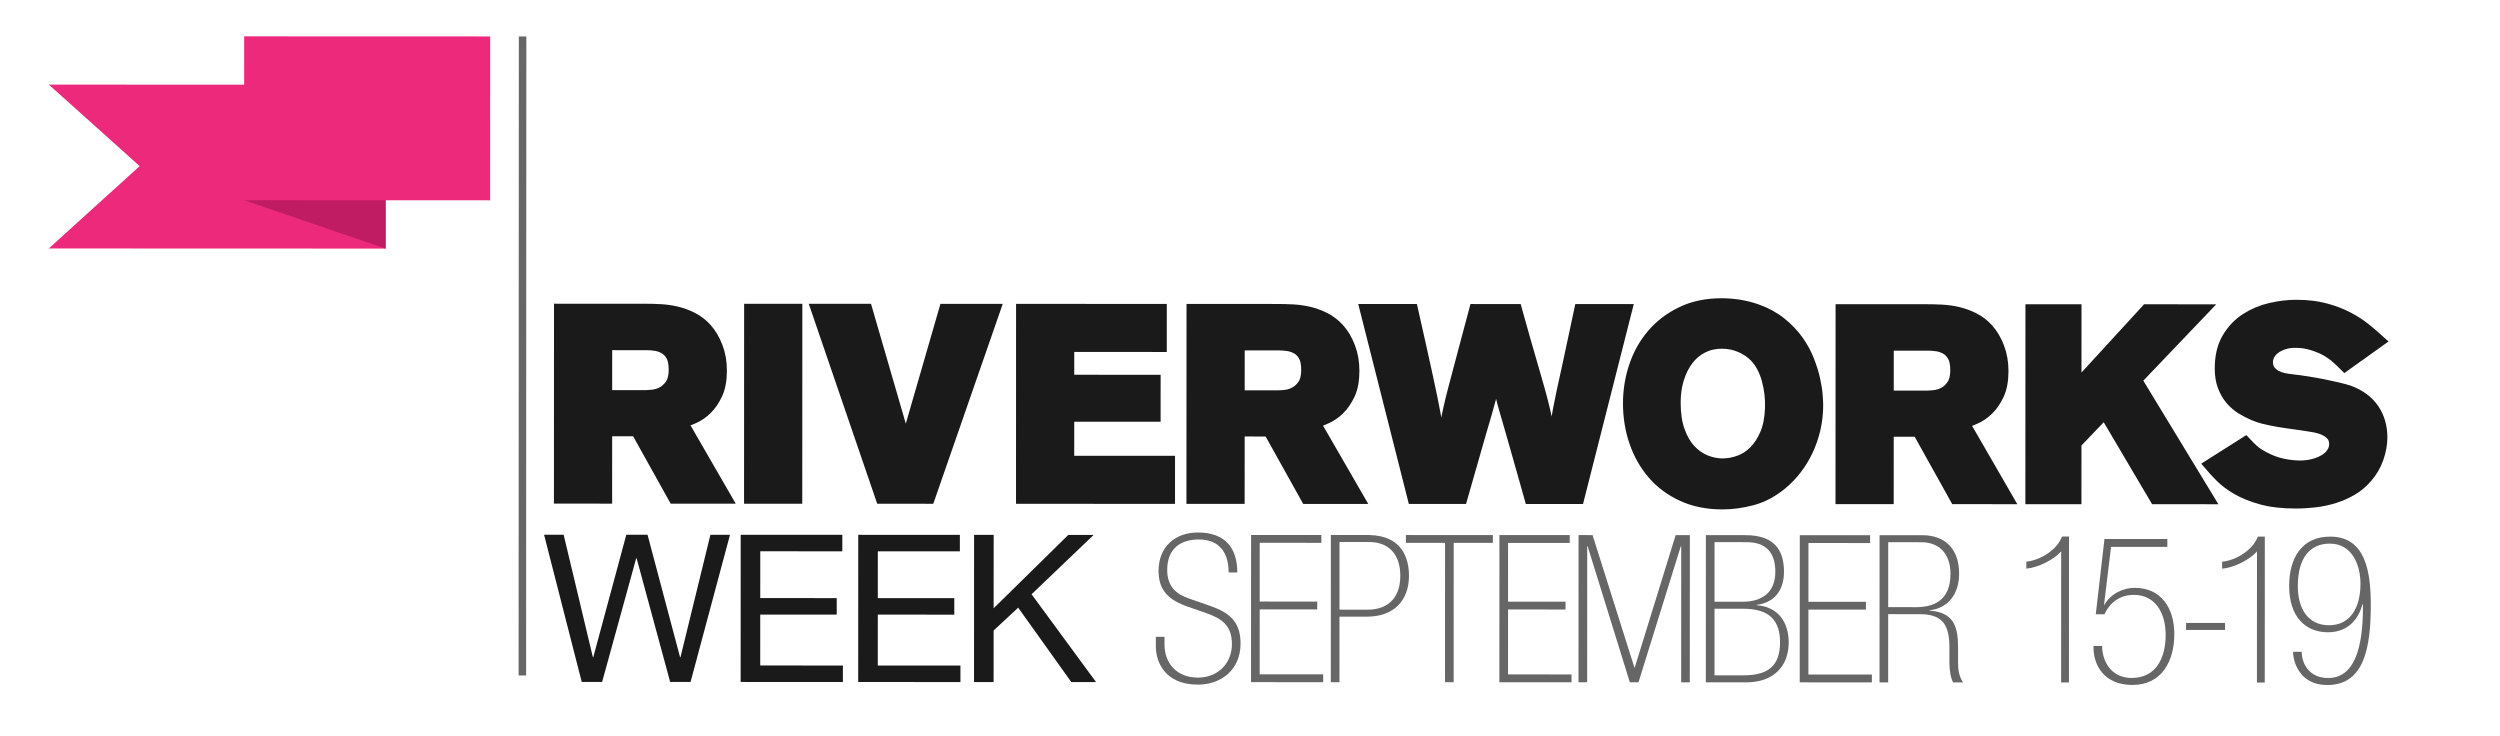 <?xml version="1.0" encoding="utf-8"?>
<!-- Generator: Adobe Illustrator 16.0.0, SVG Export Plug-In . SVG Version: 6.00 Build 0)  -->
<!DOCTYPE svg PUBLIC "-//W3C//DTD SVG 1.1//EN" "http://www.w3.org/Graphics/SVG/1.1/DTD/svg11.dtd">
<svg version="1.1" id="Layer_1" xmlns="http://www.w3.org/2000/svg" xmlns:xlink="http://www.w3.org/1999/xlink" x="0px" y="0px"
	 width="920px" height="271px" viewBox="0 0 920 271" enable-background="new 0 0 920 271" xml:space="preserve">
<g>
	<g>
		<path fill="#1A1A1A" stroke="#1A1A1A" stroke-width="4.1" d="M205.925,113.813l31.293,0.012c1.836,0,3.755,0.049,5.757,0.148
			c2,0.1,3.985,0.38,5.953,0.839c1.968,0.461,3.901,1.168,5.805,2.118c1.902,0.952,3.64,2.281,5.214,3.987
			c1.638,1.838,2.967,4.084,3.983,6.742c1.016,2.657,1.523,5.56,1.522,8.709c-0.001,3.478-0.528,6.347-1.578,8.61
			c-1.051,2.262-2.314,4.116-3.791,5.558c-1.477,1.443-3.036,2.524-4.675,3.245c-1.642,0.724-3.052,1.313-4.233,1.771l16.03,27.757
			l-19.189-0.008l-13.823-24.804l-10.966-0.004l-0.009,24.798l-17.319-0.006L205.925,113.813z M223.24,126.81l-0.007,18.795
			l14.424,0.006c0.592,0,1.481-0.065,2.668-0.196c1.186-0.131,2.354-0.507,3.507-1.131c1.151-0.622,2.156-1.572,3.013-2.853
			c0.858-1.278,1.288-3.066,1.288-5.363c0.001-2.228-0.345-3.951-1.036-5.166c-0.692-1.214-1.563-2.116-2.616-2.707
			c-1.055-0.591-2.157-0.968-3.31-1.133c-1.153-0.164-2.19-0.247-3.112-0.247L223.24,126.81z"/>
		<path fill="#1A1A1A" stroke="#1A1A1A" stroke-width="4.1" d="M293.209,113.846l-0.025,69.473l-17.32-0.006l0.026-69.474
			L293.209,113.846z"/>
		<path fill="#1A1A1A" stroke="#1A1A1A" stroke-width="4.1" d="M347.626,113.866l18.501,0.007l-24.136,69.464l-17.713-0.007
			l-23.788-69.482l18.5,0.007l14.349,49.405L347.626,113.866z"/>
		<path fill="#1A1A1A" stroke="#1A1A1A" stroke-width="4.1" d="M375.965,113.876l51.368,0.02l-0.005,13.579l-34.048-0.013
			l-0.005,12.497l31.784,0.013l-0.004,13.186l-31.785-0.011l-0.007,16.63l37.099,0.014l-0.005,13.579l-54.417-0.019L375.965,113.876
			z"/>
		<path fill="#1A1A1A" stroke="#1A1A1A" stroke-width="4.1" d="M438.688,113.899l31.292,0.011
			c1.836,0.001,3.756,0.051,5.756,0.149c2.002,0.1,3.986,0.38,5.954,0.838c1.968,0.461,3.902,1.168,5.806,2.118
			c1.901,0.953,3.64,2.282,5.214,3.988c1.639,1.838,2.966,4.085,3.981,6.743c1.018,2.657,1.524,5.561,1.523,8.709
			c-0.001,3.478-0.528,6.347-1.577,8.609c-1.052,2.263-2.315,4.118-3.791,5.559c-1.478,1.444-3.036,2.525-4.676,3.246
			c-1.642,0.723-3.052,1.312-4.231,1.77l16.029,27.756l-19.188-0.006l-13.824-24.805l-10.966-0.003l-0.009,24.798l-17.319-0.007
			L438.688,113.899z M456.002,126.896l-0.007,18.795l14.425,0.005c0.591,0.002,1.479-0.063,2.667-0.195
			c1.186-0.13,2.354-0.508,3.507-1.13c1.151-0.623,2.156-1.574,3.014-2.854c0.857-1.277,1.287-3.063,1.288-5.361
			c0-2.229-0.346-3.951-1.036-5.167c-0.692-1.213-1.563-2.116-2.616-2.708c-1.056-0.59-2.157-0.967-3.311-1.133
			c-1.152-0.163-2.19-0.246-3.112-0.246L456.002,126.896z"/>
		<path fill="#1A1A1A" stroke="#1A1A1A" stroke-width="4.1" d="M558.052,113.944c1.049,3.739,2.098,7.479,3.145,11.219
			c1.048,3.74,2.129,7.479,3.244,11.219c0.982,3.346,1.77,6.102,2.357,8.267c0.591,2.165,1.113,4.231,1.573,6.2
			c0.458,1.969,0.9,4.052,1.326,6.25c0.425,2.198,0.899,4.97,1.424,8.315c0.525-3.411,0.969-6.248,1.331-8.513
			c0.361-2.262,0.739-4.427,1.135-6.494c0.395-2.065,0.838-4.246,1.33-6.542c0.493-2.296,1.135-5.216,1.923-8.758
			c0.722-3.542,1.479-7.068,2.267-10.578c0.789-3.508,1.545-7.035,2.269-10.577l17.22,0.006l-17.64,69.467l-17.91-0.007
			c-1.113-3.87-2.195-7.709-3.243-11.515c-1.048-3.804-2.128-7.611-3.243-11.417c-0.917-3.213-1.654-5.755-2.21-7.627
			c-0.559-1.869-1.034-3.542-1.426-5.019c-0.394-1.477-0.753-2.968-1.081-4.478c-0.328-1.509-0.753-3.477-1.277-5.904
			c-0.46,2.165-0.837,3.919-1.133,5.264s-0.64,2.755-1.035,4.231c-0.395,1.475-0.871,3.183-1.428,5.116
			c-0.56,1.935-1.332,4.575-2.315,7.92l-6.701,23.419l-17.91-0.007l-17.588-69.48l17.319,0.007
			c1.242,5.511,2.309,10.251,3.192,14.221c0.884,3.969,1.653,7.463,2.309,10.479c0.655,3.021,1.211,5.645,1.67,7.874
			c0.457,2.231,0.867,4.347,1.229,6.347c0.358,2.002,0.687,4.004,0.981,6.004c0.295,2.002,0.604,4.248,0.932,6.741
			c0.657-3.41,1.217-6.264,1.677-8.561c0.458-2.296,0.919-4.477,1.38-6.543c0.459-2.066,0.985-4.231,1.576-6.494
			c0.592-2.265,1.346-5.133,2.268-8.61l5.714-21.45L558.052,113.944z"/>
		<path fill="#1A1A1A" stroke="#1A1A1A" stroke-width="4.1" d="M655.684,178.14c-3.412,2.819-7.005,4.738-10.776,5.753
			c-3.774,1.015-7.464,1.522-11.072,1.521c-5.509-0.001-10.414-0.988-14.71-2.958c-4.296-1.969-7.904-4.643-10.821-8.023
			c-2.918-3.379-5.148-7.3-6.688-11.762c-1.541-4.462-2.309-9.218-2.307-14.271c0.002-4.723,0.741-9.28,2.219-13.676
			c1.478-4.394,3.659-8.28,6.549-11.66c2.887-3.377,6.463-6.098,10.729-8.163c4.264-2.065,9.186-3.096,14.763-3.094
			c2.099,0.001,4.214,0.166,6.346,0.495c2.132,0.33,4.247,0.854,6.348,1.577c3.542,1.248,6.559,2.873,9.051,4.875
			c2.492,2.002,4.575,4.168,6.247,6.497c1.671,2.33,2.999,4.741,3.982,7.234c0.983,2.495,1.72,4.839,2.21,7.037
			c0.492,2.198,0.802,4.15,0.935,5.855c0.13,1.706,0.195,2.951,0.195,3.739c-0.002,3.019-0.331,5.938-0.988,8.757
			c-0.657,2.821-1.576,5.479-2.758,7.971c-1.183,2.493-2.578,4.771-4.185,6.838C659.342,174.745,657.587,176.565,655.684,178.14z
			 M651.561,150.289c0.133-3.673-0.278-7.216-1.229-10.629c-0.953-3.41-2.415-6.165-4.387-8.267
			c-1.513-1.575-3.339-2.821-5.477-3.742c-2.137-0.919-4.392-1.379-6.76-1.38c-2.632-0.001-5.018,0.54-7.154,1.622
			c-2.139,1.082-3.948,2.606-5.43,4.574c-1.482,1.967-2.634,4.28-3.455,6.937c-0.824,2.656-1.236,5.559-1.236,8.708
			c-0.002,4.134,0.521,7.644,1.574,10.53c1.051,2.887,2.415,5.216,4.092,6.988s3.551,3.068,5.623,3.889
			c2.072,0.821,4.129,1.232,6.169,1.232c2.038,0,4.094-0.375,6.168-1.13c2.071-0.751,3.93-1.967,5.577-3.638
			c1.646-1.674,3.012-3.788,4.098-6.346S651.429,153.965,651.561,150.289z"/>
		<path fill="#1A1A1A" stroke="#1A1A1A" stroke-width="4.1" d="M677.543,113.987L708.836,114c1.835,0,3.754,0.05,5.756,0.149
			c2.001,0.1,3.985,0.38,5.953,0.838c1.969,0.461,3.902,1.167,5.805,2.118c1.902,0.953,3.641,2.281,5.215,3.987
			c1.638,1.838,2.967,4.085,3.984,6.743c1.015,2.657,1.521,5.561,1.52,8.709c-0.001,3.479-0.526,6.349-1.577,8.61
			c-1.05,2.263-2.314,4.117-3.79,5.558c-1.477,1.444-3.036,2.526-4.676,3.246c-1.641,0.723-3.051,1.312-4.23,1.771l16.028,27.756
			l-19.188-0.007l-13.822-24.804l-10.967-0.004l-0.01,24.798l-17.318-0.007L677.543,113.987z M694.857,126.984l-0.008,18.795
			l14.425,0.005c0.593,0.001,1.48-0.064,2.668-0.196c1.185-0.13,2.354-0.507,3.507-1.13c1.152-0.622,2.156-1.573,3.015-2.852
			c0.856-1.28,1.285-3.066,1.286-5.363c0.002-2.23-0.344-3.952-1.035-5.167c-0.693-1.214-1.563-2.117-2.615-2.708
			c-1.056-0.59-2.158-0.967-3.311-1.133c-1.153-0.164-2.189-0.246-3.112-0.247L694.857,126.984z"/>
		<path fill="#1A1A1A" stroke="#1A1A1A" stroke-width="4.1" d="M747.409,114.014l16.532,0.006l-0.009,28.34l25.988-28.331
			l20.861,0.007l-24.611,25.772l26.554,43.702l-19.582-0.008l-18.588-31.496l-10.631,11.116l-0.007,20.368l-16.533-0.005
			L747.409,114.014z"/>
		<path fill="#1A1A1A" stroke="#1A1A1A" stroke-width="4.1" d="M826.312,162.753c0.918,0.984,1.835,1.903,2.755,2.757
			c0.917,0.854,2.229,1.739,3.935,2.657c2.295,1.249,4.591,2.118,6.887,2.611c2.296,0.492,4.46,0.739,6.495,0.739
			c1.706,0.001,3.33-0.195,4.871-0.589c1.542-0.392,2.903-0.935,4.084-1.624c1.183-0.689,2.117-1.545,2.806-2.562
			c0.689-1.019,1.035-2.118,1.035-3.303c-0.001-1.38-0.394-2.496-1.177-3.351c-0.785-0.855-1.769-1.528-2.945-2.022
			c-1.178-0.491-2.487-0.854-3.927-1.085c-1.438-0.231-2.781-0.445-4.025-0.643c-1.896-0.265-3.796-0.527-5.693-0.791
			c-1.898-0.264-3.795-0.594-5.693-0.988c-0.721-0.132-1.669-0.347-2.848-0.642c-1.177-0.296-2.453-0.741-3.827-1.332
			c-1.375-0.59-2.782-1.33-4.222-2.219c-1.44-0.888-2.732-2.005-3.877-3.353s-2.076-2.959-2.796-4.832
			c-0.719-1.873-1.077-4.059-1.076-6.555c0.001-4.468,0.888-8.197,2.66-11.188c1.772-2.988,4.036-5.371,6.793-7.144
			c2.756-1.773,5.773-3.036,9.055-3.791c3.28-0.754,6.429-1.13,9.446-1.129c4.001,0.001,7.578,0.427,10.726,1.274
			c3.15,0.848,5.953,1.924,8.413,3.227c2.46,1.305,4.625,2.721,6.493,4.253c1.87,1.532,3.557,2.98,5.064,4.349l-12.794,9.143
			c-1.116-1.115-2.198-2.132-3.246-3.052c-1.051-0.917-2.263-1.772-3.64-2.559c-1.248-0.722-2.889-1.412-4.92-2.069
			c-2.033-0.656-4.167-0.986-6.396-0.987c-1.706,0-3.216,0.23-4.526,0.689c-1.314,0.459-2.396,1.034-3.248,1.724
			c-0.854,0.69-1.493,1.462-1.919,2.316c-0.429,0.855-0.641,1.708-0.642,2.561c-0.001,1.315,0.326,2.384,0.982,3.205
			c0.655,0.821,1.442,1.463,2.362,1.924c0.917,0.459,1.885,0.79,2.901,0.985c1.017,0.197,1.886,0.33,2.608,0.396
			c1.835,0.197,3.788,0.461,5.855,0.79c2.065,0.33,4.082,0.692,6.05,1.087c1.969,0.396,3.771,0.792,5.413,1.186
			c1.638,0.395,2.951,0.757,3.936,1.084c3.999,1.515,7,3.75,9.001,6.708c1.999,2.956,2.999,6.407,2.997,10.35
			c0,2.497-0.465,5.06-1.388,7.688c-0.925,2.629-2.312,4.994-4.159,7.096c-1.584,1.84-3.383,3.351-5.396,4.533
			c-2.014,1.184-4.154,2.135-6.423,2.855c-2.271,0.721-4.62,1.229-7.046,1.526c-2.43,0.292-4.856,0.44-7.283,0.439
			c-4.919-0.002-9.136-0.493-12.645-1.47c-3.51-0.979-6.492-2.185-8.952-3.619c-2.461-1.433-4.494-2.963-6.101-4.593
			c-1.607-1.63-2.935-3.064-3.982-4.304L826.312,162.753z"/>
		<path fill="#1A1A1A" d="M254.127,250.957l-7.51-0.002l-12.347-45.521h-0.152l-12.534,45.511l-7.51-0.003l-13.861-54.167
			l7.206,0.003l10.755,45.063h0.152l12.154-45.055l7.813,0.003l11.969,45.063h0.152l11.016-45.056l7.206,0.003L254.127,250.957z"/>
		<path fill="#1A1A1A" d="M272.576,196.802l37.398,0.015l-0.001,6.068l-30.192-0.012l-0.006,17.22l28.144,0.011l-0.003,6.068
			l-28.143-0.01l-0.007,18.736l30.419,0.012l-0.002,6.067l-37.626-0.014L272.576,196.802z"/>
		<path fill="#1A1A1A" d="M315.835,196.818l37.398,0.013l-0.002,6.067l-30.192-0.01l-0.006,17.221l28.143,0.011l-0.002,6.068
			l-28.144-0.011l-0.007,18.736l30.42,0.012l-0.002,6.069l-37.626-0.015L315.835,196.818z"/>
		<path fill="#1A1A1A" d="M358.464,196.834l7.206,0.002l-0.01,27.005l27.47-26.995l9.331,0.004l-22.842,21.839l23.732,32.324
			l-9.103-0.004l-19.562-27.392l-9.03,8.416l-0.007,18.965l-7.206-0.003L358.464,196.834z"/>
		<path fill="#666666" d="M428.537,237.141c-0.002,6.901,4.471,12.214,12.285,12.218c7.51,0.002,12.519-5.383,12.521-12.285
			c0.003-7.055-3.789-9.483-9.857-11.609l-6.145-2.125c-7.13-2.433-10.997-5.922-10.994-13.282
			c0.003-8.723,5.998-14.106,14.495-14.104c10.013,0.004,14.487,5.694,14.483,14.722l-3.187-0.001
			c0.002-7.281-3.333-12.139-10.995-12.142c-6.068-0.001-11.607,2.804-11.611,11.224c-0.002,5.993,3.259,8.877,7.961,10.473
			l8.041,2.809c6.978,2.43,10.997,5.845,10.993,13.811c-0.003,9.634-7.136,15.093-15.708,15.089
			c-12.516-0.004-15.472-8.804-15.47-14.038l0.001-3.566l3.186,0.002L428.537,237.141z"/>
		<path fill="#666666" d="M460.395,196.871l25.868,0.01l-0.002,2.883l-22.681-0.01l-0.01,21.62l21.166,0.009l-0.002,2.883
			l-21.164-0.008l-0.01,23.894l23.366,0.009l-0.001,2.884l-26.551-0.011L460.395,196.871z"/>
		<path fill="#666666" d="M489.757,196.883l14.033,0.006c12.669,0.23,14.714,9.184,14.712,15.024
			c-0.005,9.179-5.694,15.017-15.404,15.014l-10.166-0.005l-0.009,24.123h-3.185L489.757,196.883z M503.4,224.349
			c6.448,0.002,11.912-3.486,11.916-12.438c0.003-7.738-4.094-12.442-11.45-12.445l-10.925-0.003l-0.009,24.881L503.4,224.349z"/>
		<path fill="#666666" d="M531.778,199.78l-14.412-0.005l0.001-2.883l32.013,0.012l-0.001,2.883l-14.413-0.007l-0.019,51.28
			l-3.188-0.001L531.778,199.78z"/>
		<path fill="#666666" d="M551.79,196.906l25.866,0.009l-0.001,2.882l-22.681-0.008l-0.008,21.619l21.164,0.008l-0.001,2.883
			l-21.165-0.008l-0.009,23.896l23.365,0.008l-0.002,2.884l-26.55-0.012L551.79,196.906z"/>
		<path fill="#666666" d="M618.685,201.026h-0.151l-15.569,50.061l-3.186-0.002l-15.533-50.072h-0.152l-0.018,50.065h-3.187
			l0.02-54.162l5.16,0.002l15.38,48.706h0.151l15.038-48.694l5.234,0.001l-0.02,54.162h-3.186L618.685,201.026z"/>
		<path fill="#666666" d="M627.763,196.935l14.565,0.004c10.62,0.004,14.184,5.467,14.18,13.507
			c-0.002,7.283-4.024,11.38-10.017,12.135l-0.001,0.15c7.813,0.534,11.757,6.227,11.753,13.661
			c-0.004,9.102-5.922,14.713-15.48,14.709l-15.019-0.004L627.763,196.935z M641.333,221.44c6.979,0.002,11.987-3.333,11.99-10.995
			c0.003-7.359-3.638-10.926-10.616-10.927l-11.758-0.005l-0.009,21.923L641.333,221.44z M641.627,248.521
			c8.799,0.003,13.428-3.256,13.432-12.208c0.002-9.634-5.838-12.292-13.575-12.294l-10.543-0.004l-0.009,24.503L641.627,248.521z"
			/>
		<path fill="#666666" d="M662.322,196.946l25.867,0.01v2.883l-22.683-0.01l-0.008,21.621l21.164,0.007l-0.001,2.884l-21.165-0.008
			l-0.008,23.894l23.364,0.009v2.883l-26.552-0.01L662.322,196.946z"/>
		<path fill="#666666" d="M691.684,196.957l15.856,0.006c7.51,0.003,13.425,4.329,13.421,14.189
			c-0.002,7.131-3.798,12.667-10.853,13.423v0.152c8.874,0.533,10.466,5.996,10.463,13.431l-0.002,5.689
			c-0.002,3.111,0.454,5.084,1.817,7.283l-3.64-0.003c-0.834-1.592-1.365-4.171-1.363-7.356l0.002-5.539
			c0.002-7.737-2.119-12.214-10.843-12.217l-11.684-0.004l-0.009,25.108l-3.186-0.001L691.684,196.957z M705.026,223.438
			c5.992,0.001,12.745-1.968,12.749-12.287c0.003-7.282-4.092-11.606-10.692-11.609l-12.214-0.005l-0.008,23.896L705.026,223.438z"
			/>
		<path fill="#666666" d="M758.51,202.897c-2.58,2.959-8.195,5.915-12.822,6.368v-2.579c5.387-0.528,11.457-4.548,13.128-9.25
			l2.579,0.001l-0.021,53.707l-2.882-0.001L758.51,202.897z"/>
		<path fill="#666666" d="M774.446,198.353l23.138,0.009l-0.001,2.883l-20.71-0.008l-2.586,21.314l0.15,0.001
			c2.126-3.792,6.45-6.218,11.154-6.217c9.938,0.004,14.561,7.668,14.558,17.073c-0.003,9.786-4.558,18.66-15.405,18.656
			c-10.393-0.004-14.335-7.212-14.333-13.812v-0.531l3.187,0.002l-0.001,0.91c0.529,6.296,4.396,10.85,10.845,10.853
			c8.951,0.002,12.52-7.278,12.523-15.851c0.003-8.345-4.016-14.717-11.678-14.721c-6.676-0.003-9.712,4.624-10.852,7.127
			l-3.185-0.002L774.446,198.353z"/>
		<path fill="#666666" d="M804.481,229.237l14.336,0.007v2.578l-14.338-0.005L804.481,229.237z"/>
		<path fill="#666666" d="M830.569,202.925c-2.582,2.958-8.195,5.914-12.824,6.368l0.002-2.58c5.386-0.528,11.456-4.548,13.127-9.25
			l2.58,0.001l-0.021,53.708l-2.882-0.001L830.569,202.925z"/>
		<path fill="#666666" d="M847.029,239.874c-0.001,4.248,2.728,9.635,9.707,9.638c9.634,0.004,12.823-10.919,12.829-26.092v-1.061
			h-0.151c-1.291,4.626-4.632,10.314-12.748,10.312c-8.648-0.003-14.258-6.149-14.255-16.998
			c0.004-10.544,4.785-18.203,15.102-18.199c12.974,0.004,14.94,12.825,14.936,25.113c-0.005,15.855-2.438,29.509-16.018,29.504
			c-10.24-0.004-12.589-8.654-12.587-12.219L847.029,239.874z M857.36,200.053c-7.281-0.004-11.76,5.229-11.764,15.622
			c-0.002,8.04,3.56,14.414,11.45,14.417c8.041,0.004,11.608-6.672,11.611-15.243C868.661,208.097,865.705,200.055,857.36,200.053z"
			/>
	</g>
	<g opacity="0.5">
	</g>
	<g>
		
			<line fill="none" stroke="#666666" stroke-width="2.762" stroke-miterlimit="10" x1="192.315" y1="13.413" x2="192.227" y2="248.562"/>
		<g>
			<polygon fill="#EC297B" points="17.941,91.436 141.907,91.482 141.928,31.18 17.965,31.135 51.393,61.132 			"/>
		</g>
		<g>
			
				<rect x="89.847" y="13.392" transform="matrix(-1 -3.506263e-04 3.506263e-04 -1 270.204 87.134)" fill="#EC297B" width="90.525" height="60.302"/>
		</g>
		<polygon fill="#C01C64" points="89.835,73.679 141.907,91.482 141.913,73.697 		"/>
	</g>
</g>
</svg>
